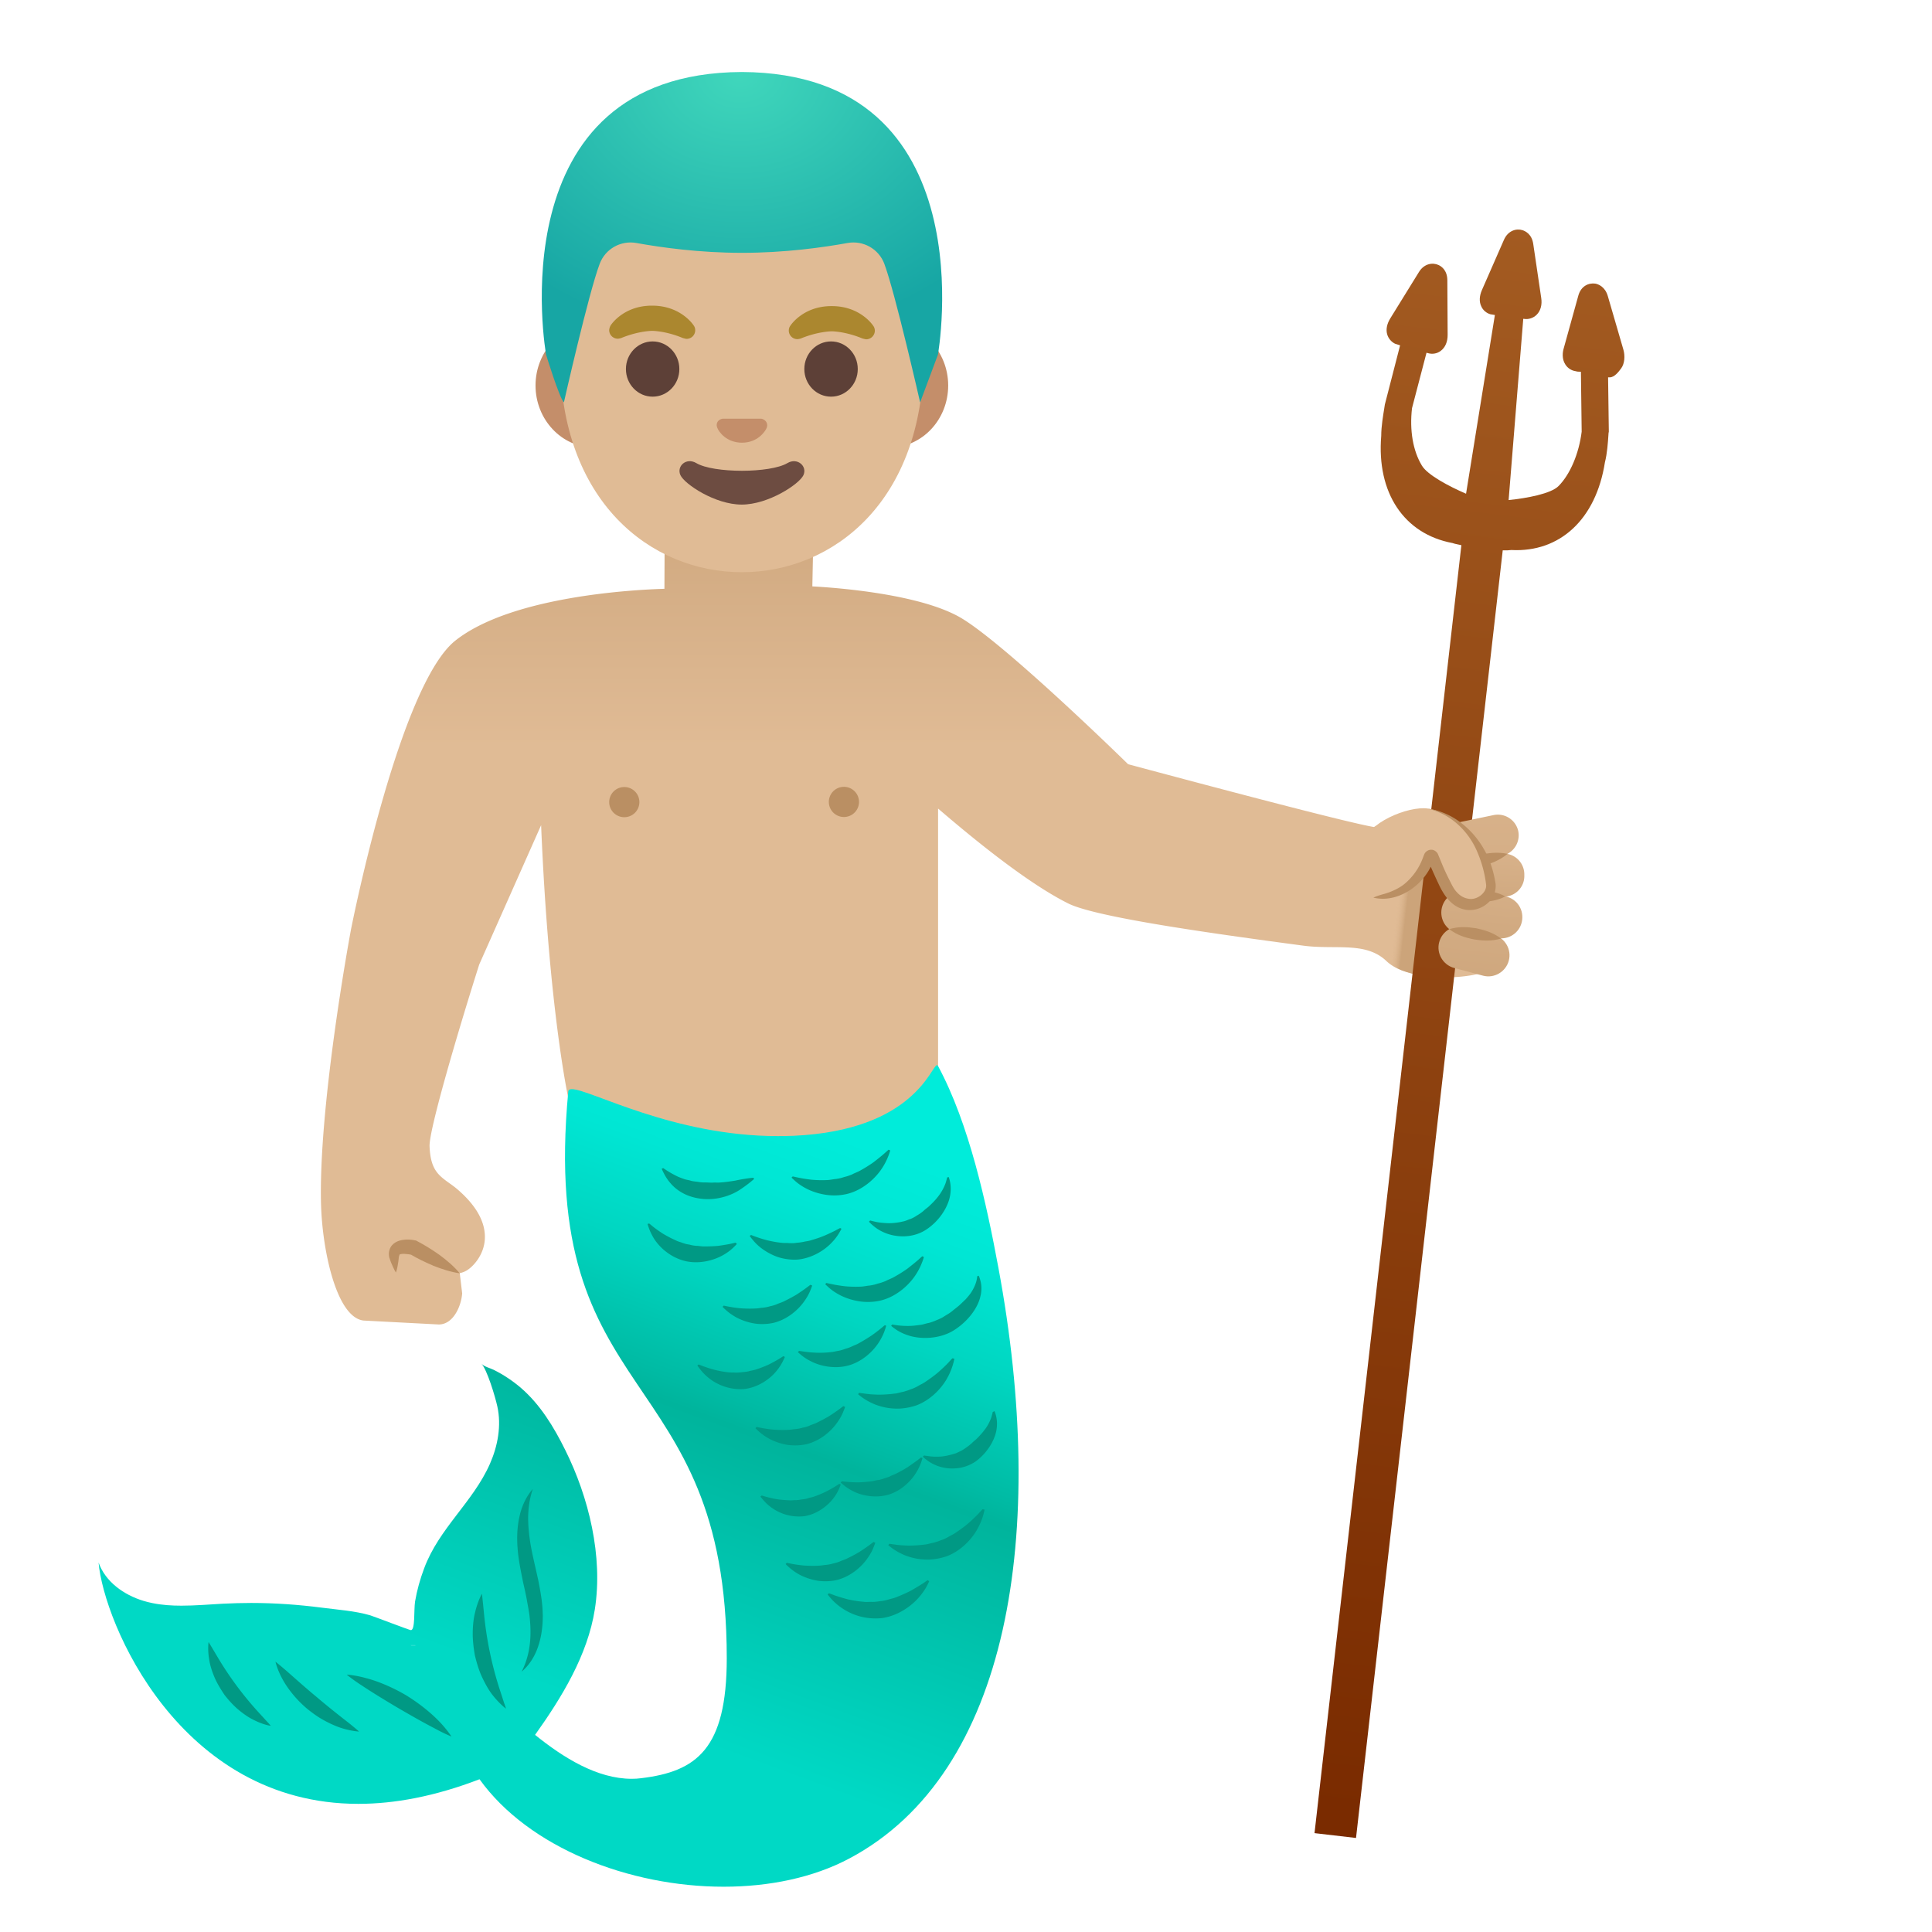 <svg width="128" height="128" xmlns="http://www.w3.org/2000/svg"><defs><linearGradient x1="50%" y1="-2.299%" x2="50%" y2="72.009%" id="a"><stop stop-color="#CCA47A" offset="9.1%"/><stop stop-color="#E0BB95" offset="51.2%"/></linearGradient><linearGradient x1="26.683%" y1="6.276%" x2="56.069%" y2="74.498%" id="c"><stop stop-color="#00ECDA" offset="0%"/><stop stop-color="#00E6D4" offset="11.4%"/><stop stop-color="#00D6C1" offset="27.3%"/><stop stop-color="#00BBA4" offset="45.9%"/><stop stop-color="#00B49C" offset="50%"/><stop stop-color="#00D9C5" offset="100%"/></linearGradient><linearGradient x1="39.941%" y1="48.761%" x2="64.276%" y2="44.355%" id="d"><stop stop-color="#CCA47A" offset="0%"/><stop stop-color="#E0BB95" stop-opacity="0" offset="57.5%"/></linearGradient><linearGradient x1="49.405%" y1="0%" x2="51.676%" y2="98.729%" id="e"><stop stop-color="#A35B21" offset="0%"/><stop stop-color="#7A2B00" offset="100%"/></linearGradient><linearGradient x1="-26.175%" y1="-467.743%" x2="66.265%" y2="160.026%" id="f"><stop stop-color="#E0BB95" offset="26.4%"/><stop stop-color="#CCA47A" offset="100%"/></linearGradient><linearGradient x1="-7.035%" y1="-297.56%" x2="67.598%" y2="157.306%" id="g"><stop stop-color="#E0BB95" offset="26.4%"/><stop stop-color="#CCA47A" offset="100%"/></linearGradient><linearGradient x1="28.772%" y1="-220.036%" x2="59.426%" y2="168.783%" id="h"><stop stop-color="#E0BB95" offset="26.4%"/><stop stop-color="#CCA47A" offset="100%"/></linearGradient><linearGradient x1="50.004%" y1="-727.05%" x2="50.004%" y2="516.966%" id="i"><stop stop-color="#E0BB95" offset="26.4%"/><stop stop-color="#CCA47A" offset="100%"/></linearGradient><radialGradient cx="50.38%" cy=".388%" fx="50.38%" fy=".388%" r="80.174%" gradientTransform="matrix(.825 0 0 1 .088 0)" id="b"><stop stop-color="#40D7BC" offset="0%"/><stop stop-color="#17A6A4" offset="100%"/></radialGradient></defs><g transform="matrix(-1 0 0 1 107.62 4.77)" fill="none"><path d="M86.35 75.05c-.09 3.06-1.03 7.47-2.82 7.67l-4.98.26c-.97 0-1.49-1.23-1.55-2.06l.16-1.34c-.18-.04-.37-.11-.54-.23-.36-.24-1.05-.96-1.12-2-.07-1.08.51-2.18 1.74-3.26.2-.18.41-.33.62-.48.72-.52 1.24-.9 1.3-2.43.05-1.08-1.94-7.8-3.29-12.05l-4.1-9.23c-.51 12.23-1.8 18.07-1.81 18.13-.03.11-.09.2-.17.27L55.87 79.77c-.11.09-.24.13-.38.11a.474.474 0 0 1-.34-.19l-9.58-12.75a.539.539 0 0 1-.1-.3V48.8c-1.93 1.65-5.73 4.84-8.61 6.28-1.82.92-9.51 1.99-15.57 2.8-1.38.19-2.76 0-3.93.23-.59.12-1.13.35-1.58.78-.55.53-1.44.83-2.42.98-2 .31-4.34-.06-4.73-.64-.67-.99-.39-3.56-.33-5.28.12-3.33 4.95-5.16 8.3-3.93 1.64-.26 11.22-2.8 16.28-4.16.95-.93 8.13-7.9 11-9.65 2.65-1.61 8.22-2.04 9.92-2.13l-.2-10.03c0-.15.06-.29.16-.38.11-.1.25-.15.4-.13l8.96 1.02c.25.03.44.24.44.5l.04 9.18c2.09.06 10.15.5 13.85 3.43 3.68 2.92 6.8 18.55 6.93 19.21v.01c.09.47 2.15 11.68 1.97 18.16Z" fill="url(#a)"/><path d="M68.29 16.67H48.65c-2.12 0-3.85 1.85-3.85 4.1 0 2.26 1.73 4.1 3.85 4.1h19.64c2.12 0 3.85-1.85 3.85-4.1 0-2.26-1.74-4.1-3.85-4.1Z" fill="#C48E6A"/><path d="M58.47 2.53c-6.25 0-12.04 6.69-12.04 16.31 0 9.57 5.97 14.3 12.04 14.3 6.07 0 12.04-4.73 12.04-14.3 0-9.63-5.79-16.31-12.04-16.31Z" fill="#E0BB95"/><ellipse fill="#5D4037" cx="52.561" cy="19.68" rx="1.77" ry="1.83"/><ellipse fill="#5D4037" cx="64.381" cy="19.68" rx="1.77" ry="1.83"/><path d="M59.86 23c-.04-.02-.08-.02-.12-.03H57.2c-.04 0-.08.01-.12.03-.23.09-.36.33-.25.59.11.25.61.97 1.63.97s1.53-.71 1.63-.97c.12-.26 0-.5-.23-.59Z" fill="#C48E6A"/><path d="M61.49 25.91c-1.14.68-4.9.68-6.04 0-.66-.39-1.33.21-1.06.8.27.59 2.32 1.95 4.09 1.95s3.79-1.36 4.06-1.95c.27-.6-.39-1.19-1.05-.8Z" fill="#6D4C41"/><path d="M58.48 0c-.01 0-.01 0 0 0h-.01C42.14.08 45.48 18.73 45.48 18.73l1.18 3.16s1.64-7.22 2.37-9.18c.37-.99 1.4-1.57 2.44-1.38 1.6.29 4.15.65 6.96.65h.06c2.81 0 5.36-.36 6.96-.65 1.04-.19 2.07.39 2.44 1.38.74 1.96 2.37 9.18 2.37 9.18.31-.31 1.18-3.16 1.18-3.16S74.8.08 58.48 0Z" fill="url(#b)"/><path d="M98.12 101.29c-.2.06-.4.11-.6.15-.63.13-1.28.17-1.92.17-.91 0-1.83-.08-2.74-.13-.63-.03-1.25-.05-1.88-.05-1.56 0-3.12.11-4.67.31-1.07.14-2.19.21-3.22.51-.26.08-2.6.98-2.69.98-.3 0-.19-1.34-.28-1.9-.13-.76-.33-1.47-.6-2.19-.98-2.65-3.24-4.39-4.36-6.93-.52-1.18-.77-2.53-.49-3.8.15-.68.68-2.43 1.05-2.83-.18.2-.58.29-.82.41-.64.32-1.24.72-1.78 1.18-1.29 1.11-2.2 2.61-2.95 4.13-1.56 3.13-2.51 7.04-1.96 10.55.48 3.05 2.2 5.85 3.96 8.32-1.87 1.51-4.11 2.91-6.4 2.91-.21 0-.42-.01-.63-.04-3.67-.44-5.67-1.94-5.67-7.94 0-19.75 12.5-16.44 10.5-37.56-.01-.11-.09-.15-.24-.15-1.19 0-6.69 3.11-13.65 3.11-.34 0-.69-.01-1.03-.02-8.04-.36-9.13-4.68-9.51-4.68-.02 0-.05.02-.07.06-2.06 3.82-3.21 9.12-4 13.38-3.25 17.46-.78 33.46 9.88 39.12 2.39 1.27 5.31 1.87 8.33 1.87 6.25 0 12.91-2.58 16.17-7.12 2.97 1.14 5.64 1.63 8.03 1.63 11.86 0 16.87-12.02 17.21-15.99-.45 1.27-1.66 2.14-2.97 2.54Zm-17.75 2.94h.05c-.02.01-.03.01-.05.01h-.27v-.01h.27Z" fill="url(#c)"/><path d="M44.87 73.24s.03.15.1.37c.07.2.2.47.37.72.18.26.4.51.67.76.12.13.29.23.42.36.14.12.3.23.46.32.01.01.22.14.22.13.04.03.12.06.19.09.15.04.3.13.47.16.33.08.67.12.99.12.32-.01.62-.04.84-.09.23-.05.37-.09.37-.09l.08.08s-.08.1-.25.24c-.17.15-.43.34-.79.49-.35.15-.8.25-1.29.24-.48-.01-1.01-.15-1.44-.43-.87-.56-1.46-1.48-1.6-2.24-.15-.77.11-1.28.08-1.26l.11.03Zm7.09 3.35s.12.06.32.17c.18.09.45.22.73.34.29.12.6.22.91.31.16.05.32.06.48.1.16.03.31.05.47.06.01.01.24.03.25.02.05.01.14 0 .22 0 .16-.02.32 0 .48-.02.32-.03.64-.09.94-.16.59-.15 1.1-.36 1.1-.36l.09.06s-.06.1-.19.25c-.13.16-.32.37-.6.58-.28.21-.63.41-1.04.56-.41.14-.89.21-1.35.18-.94-.09-1.77-.61-2.24-1.11a3.37 3.37 0 0 1-.51-.66c-.1-.17-.15-.27-.15-.27l.09-.05Zm1.97 3.76s.1.08.29.22c.16.12.41.29.66.45.27.16.56.31.85.45.15.07.31.11.45.18.15.06.3.1.45.13.01.01.23.06.25.06.05.01.13.02.21.03.16.01.32.05.48.05.32.02.65.01.96-.01.6-.05 1.14-.18 1.14-.18l.08.08s-.08.09-.23.22c-.15.14-.38.31-.68.48-.3.16-.69.31-1.12.39-.43.08-.91.07-1.36-.03-.92-.23-1.65-.88-2.04-1.45-.2-.28-.33-.54-.4-.73-.08-.19-.11-.29-.11-.29l.12-.05Zm4.96-2.79.35.08c.2.04.49.09.79.13.31.03.64.04.96.04.16 0 .33-.04.49-.04.16-.01.32-.04.46-.08.01 0 .24-.04.25-.05.05-.01.13-.04.2-.06.14-.06.31-.09.45-.17.3-.13.58-.28.85-.44.25-.16.49-.33.65-.46.17-.14.27-.22.27-.22l.11.03s-.03.11-.1.3-.19.46-.38.75c-.2.29-.47.59-.83.85-.35.26-.79.47-1.24.57-.93.2-1.88-.07-2.48-.42-.3-.17-.53-.36-.67-.5-.15-.14-.22-.23-.22-.23l.09-.08Zm-16.02 2.22c.01-.01.01.17.08.39.06.21.19.49.37.75.09.13.21.26.32.39.13.12.27.26.41.39.15.13.31.25.47.38.15.13.36.25.51.34.13.09.18.11.25.15.08.03.17.08.26.11.17.08.36.15.55.2.19.03.38.11.57.13.19.02.37.05.55.06.35.02.67 0 .91-.03s.39-.06.39-.06l.07.09s-.1.09-.3.23c-.2.14-.5.3-.89.42s-.87.18-1.38.14c-.51-.04-1.06-.18-1.53-.46-.94-.57-1.65-1.49-1.82-2.31-.1-.4-.06-.76 0-.99.06-.24.12-.35.12-.35l.09.03ZM49 83.03s.1.08.28.23c.16.13.39.31.64.48.26.17.54.34.83.5.14.08.3.13.44.2.15.07.3.12.45.16.01.01.23.08.24.08.05.02.13.03.21.05.16.02.31.07.48.08.32.04.65.05.96.04.3-.01.59-.04.8-.07.22-.03.35-.05.35-.05l.08.08s-.08.08-.24.21c-.16.13-.39.29-.71.44-.62.3-1.58.49-2.49.21-.9-.28-1.6-.97-1.96-1.56-.18-.29-.3-.56-.36-.75-.07-.19-.09-.3-.09-.3l.09-.03Zm6.72 2.05.3.19c.17.1.42.24.68.37.27.12.57.24.86.33.15.05.3.06.45.11.15.03.29.05.44.06.19.02.28.03.44.03.15-.02.3 0 .46-.02.31-.03.62-.09.91-.16.57-.15 1.07-.36 1.07-.36l.09.06s-.06.1-.18.25a3.383 3.383 0 0 1-2.9 1.32c-.93-.1-1.71-.65-2.14-1.17-.22-.26-.36-.5-.45-.68-.09-.18-.13-.28-.13-.28l.1-.05Zm-13.87 3.7s.03.15.09.35c.06.18.18.44.33.67.17.24.36.47.59.7.11.12.26.22.37.34.13.11.26.22.4.31.11.084.227.158.35.22.13.05.26.14.4.17.29.09.59.16.89.19.29.02.58.01.78-.02.22-.03.35-.05.35-.05l.08.08s-.08.09-.25.21c-.16.13-.42.29-.75.41-.34.12-.75.19-1.2.15-.44-.03-.92-.19-1.32-.47-.77-.57-1.28-1.44-1.37-2.15-.1-.72.16-1.18.14-1.17l.12.06Zm4.75 3.01s.1.08.27.21c.15.11.38.27.61.43.24.15.51.3.77.43.13.07.28.11.4.18.13.06.27.1.4.14 0 .01.21.07.22.07.04.02.11.03.19.04.14.01.28.07.43.08.29.04.59.06.87.07.56 0 1.08-.07 1.08-.07l.08.08s-.08.08-.22.19c-.14.12-.36.27-.65.41-.57.28-1.47.45-2.31.2-.84-.26-1.48-.9-1.81-1.44-.17-.27-.28-.52-.34-.7-.06-.18-.09-.28-.09-.28l.1-.04Zm5.42 1.75s.1.07.28.18c.16.1.39.23.63.35.25.12.52.23.78.32.13.05.27.06.4.11.13.04.26.06.38.07.18.03.24.04.39.05.13-.01.27.02.41.01.28-.01.56-.03.84-.07.53-.09 1.02-.25 1.02-.25l.09.07s-.06.09-.18.22a3.139 3.139 0 0 1-1.51.98c-.38.11-.81.15-1.23.1-.85-.14-1.55-.7-1.92-1.19-.19-.25-.31-.48-.38-.65-.07-.17-.1-.26-.1-.26l.1-.04ZM48.75 71.4s.11.1.29.26c.17.15.42.35.69.56.28.2.6.4.93.58.16.09.35.15.51.24.17.07.34.13.52.17.02.01.25.08.28.08.06.02.16.03.25.05.18.01.37.06.55.07.37.02.74.01 1.08-.02.34-.04.65-.09.88-.14.24-.05.37-.08.37-.08l.08.08s-.09.09-.26.24-.43.34-.77.51c-.34.17-.78.32-1.26.39s-1.01.05-1.51-.09c-1.01-.29-1.8-1.05-2.21-1.69-.21-.32-.34-.62-.42-.83-.08-.21-.11-.33-.11-.33l.11-.05Zm8.97 1.86s.14.01.36.04c.21.03.52.08.83.15.32.05.65.1.97.12.16.02.33 0 .49.01.16.01.36-.01.51-.01.12 0 .22 0 .27-.01.07 0 .16-.02.23-.03.16-.02.31-.03.46-.07.14-.05.3-.06.44-.11s.28-.1.42-.16c.343-.163.67-.353.98-.57l.1.04s-.04.11-.13.28c-.09.18-.23.43-.46.69-.22.26-.54.52-.93.71-.39.19-.85.3-1.31.33-.93.06-1.84-.26-2.4-.65-.57-.38-.9-.69-.9-.69l.07-.07Zm-11.2 5.2s.11.1.29.26c.17.15.42.35.69.56.28.2.6.4.93.58.16.09.35.15.51.24.17.07.34.13.52.17.02.01.25.08.28.08.06.02.16.03.25.05.18.01.37.06.55.07.37.02.74.01 1.08-.02.34-.04.65-.09.88-.14.24-.05.37-.08.37-.08l.08.08s-.09.09-.26.24-.43.34-.77.51c-.34.17-.78.32-1.26.39s-1.01.05-1.51-.09c-1.01-.29-1.8-1.05-2.21-1.69-.21-.32-.34-.62-.42-.83-.08-.21-.11-.33-.11-.33l.11-.05Zm5.23 9.93s.1.08.29.22c.16.12.41.29.66.45.27.16.56.31.85.45.15.07.31.11.45.18.15.06.3.1.45.13.01.01.23.06.25.06.05.01.13.02.21.03.16.01.32.05.48.05.32.02.65.01.96-.01.6-.05 1.14-.18 1.14-.18l.08.08s-.08.09-.23.22c-.15.14-.38.31-.68.48-.3.16-.69.31-1.12.39-.43.08-.91.07-1.36-.03-.92-.23-1.65-.88-2.04-1.45-.2-.28-.33-.54-.4-.73-.08-.19-.11-.29-.11-.29l.12-.05Zm-7.23-3.17s.1.1.27.29c.15.16.39.39.64.61.26.23.57.45.88.66.15.11.33.18.49.28.16.09.33.17.5.22.01.01.25.1.28.1.06.02.15.05.24.07.18.03.36.1.54.11.37.05.74.07 1.08.07.34-.01.65-.03.88-.07.24-.03.38-.05.38-.05l.07.09s-.1.09-.28.22c-.18.13-.46.3-.82.45-.36.14-.8.26-1.29.28-.48.03-1.01-.05-1.5-.22-.98-.38-1.71-1.2-2.06-1.88a4.303 4.303 0 0 1-.43-1.2l.13-.03Zm5.23 12.17s.1.08.29.22c.16.12.41.29.66.45.27.16.56.31.85.45.15.07.31.11.45.18.15.06.3.1.45.13.01.01.23.06.25.06.05.01.13.02.21.03.16.01.32.05.48.05.32.02.65.01.96-.01.6-.05 1.14-.18 1.14-.18l.08.08s-.08.09-.23.22c-.15.14-.38.31-.68.48-.3.16-.69.31-1.12.39-.43.08-.91.07-1.36-.03-.92-.23-1.65-.88-2.04-1.45-.2-.28-.33-.54-.4-.73-.08-.19-.11-.29-.11-.29l.12-.05Zm-7.23-2.17s.1.1.27.29c.15.16.39.39.64.61.26.23.57.45.88.66.15.11.33.18.49.28.16.09.33.17.5.22.01.01.25.1.28.1.06.02.15.05.24.07.18.03.36.1.54.11.37.05.74.07 1.08.07.34-.01.65-.03.88-.07.24-.03.38-.05.38-.05l.07.09s-.1.09-.28.22c-.18.13-.46.3-.82.45-.36.14-.8.26-1.29.28-.48.03-1.01-.05-1.5-.22-.98-.38-1.71-1.2-2.06-1.88a4.303 4.303 0 0 1-.43-1.2l.13-.03Zm3.64 4.7s.12.08.32.22c.19.12.47.29.76.46.31.16.65.31 1 .45.17.07.36.1.54.16.18.05.36.09.54.1.02.01.26.04.29.04.07.01.16.01.25.01.18-.01.37.02.56-.01.37-.03.73-.09 1.07-.17.33-.09.63-.18.85-.26.23-.09.36-.13.36-.13l.09.07s-.07.1-.22.27-.38.4-.7.62c-.32.22-.72.43-1.19.56-.46.13-1 .18-1.51.12-1.04-.15-1.93-.79-2.43-1.37-.25-.29-.43-.56-.53-.76-.11-.2-.15-.31-.15-.31l.1-.07Zm31.55 10.36s.28-.45.82-1.01c.54-.56 1.35-1.22 2.23-1.75.89-.52 1.86-.92 2.61-1.11.75-.21 1.28-.23 1.28-.23s-.41.34-1.05.75c-.63.42-1.48.94-2.34 1.45-.86.5-1.72.99-2.4 1.34-.65.36-1.15.56-1.15.56Zm6.12-.33s.37-.33.9-.74c.54-.42 1.23-.97 1.9-1.54.68-.56 1.34-1.15 1.85-1.6.51-.45.89-.75.89-.75s-.1.48-.44 1.11c-.33.63-.93 1.4-1.66 2.01-.37.3-.76.58-1.16.79-.39.21-.77.38-1.12.49-.67.21-1.16.23-1.16.23Zm5.85-.38s.07-.09.21-.24c.13-.14.32-.35.55-.6a22.313 22.313 0 0 0 2.78-3.74c.33-.56.58-.97.58-.97s.08.47-.04 1.16c-.05.35-.17.74-.34 1.15-.17.41-.42.81-.68 1.2-.29.37-.61.72-.95 1-.34.28-.68.51-1 .66-.65.33-1.11.38-1.11.38Zm-15.58-1.14s.03-.13.11-.34c.07-.21.16-.5.28-.86a23.644 23.644 0 0 0 1.07-5.16c.07-.73.13-1.25.13-1.25s.27.45.45 1.22c.1.38.15.83.16 1.32.01.49-.05 1.01-.14 1.53-.12.51-.27 1.01-.48 1.46-.21.44-.43.84-.67 1.15-.49.63-.91.93-.91.93Zm-1.04-2.45s-.16-.12-.39-.39-.52-.71-.71-1.3c-.2-.59-.31-1.31-.3-2.08.01-.39.04-.77.1-1.17.06-.39.13-.78.21-1.17.17-.77.35-1.51.48-2.21.12-.69.18-1.34.18-1.9-.01-.56-.08-1.03-.16-1.36-.08-.33-.15-.52-.15-.52s.14.14.33.44.42.77.55 1.37c.14.6.19 1.32.13 2.09-.05.76-.22 1.54-.37 2.3-.09.38-.17.75-.24 1.12-.06.36-.14.73-.18 1.07-.08.69-.09 1.34-.02 1.89.06.55.2 1.01.32 1.33.12.3.22.49.22.49Z" fill="#009984"/><path d="M17.36 58.11c-.59.12-1.13.35-1.58.78-.55.53-1.44.83-2.42.98l-.78.04.16-7.67s1.42 2.49 3.9 2.46l.72 3.41Z" fill="url(#d)"/><path d="M10.8 31.35c.25-.05.48-.1.58-.14 3.23-.6 5.04-3.34 4.73-7.1 0-.64-.13-1.38-.2-1.82-.02-.12-.03-.21-.04-.26l-1.01-3.92.34-.11c.24-.12.43-.34.51-.6.1-.32.03-.7-.19-1.06l-1.91-3.09c-.35-.57-.92-.64-1.3-.46-.18.08-.57.34-.58.99l-.02 3.64c0 .46.16.83.45 1.05.24.19.56.24.84.16l.11-.03.96 3.67c.17 1.47-.06 2.82-.65 3.8-.36.62-1.81 1.39-2.93 1.87L8.58 16.1l.3-.05c.27-.08.49-.27.6-.52.15-.31.13-.69-.04-1.08l-1.46-3.33c-.27-.62-.83-.77-1.23-.64-.18.06-.61.25-.71.9l-.53 3.59c-.07.45.04.85.3 1.11.22.22.53.32.81.28l.08-.01.97 12.01c-1.2-.12-2.81-.42-3.31-.93-.77-.78-1.35-2.15-1.53-3.6l.05-3.97.23-.01.13-.03c.27-.04.52-.2.67-.44.25-.38.18-.84.11-1.07l-.97-3.5c-.18-.64-.69-.85-1.12-.79-.19.03-.65.2-.83.82L.07 18.38c-.13.44-.08.95.14 1.25.18.25.46.6.76.6h.11l-.05 3.69.01-.09c.01.05.01.14.02.25.03.45.08 1.2.23 1.78.59 3.77 2.98 5.98 6.2 5.81.15.02.34.03.57.02L17.78 117l2.75-.32-9.73-85.33Z" fill="url(#e)"/><path d="M77.16 79.59c.4-.48.86-.86 1.33-1.21.48-.34.97-.65 1.49-.92l.07-.04.05-.01c.29-.06.55-.08.85-.03.28.04.72.2.86.64.07.2.05.37.02.52-.04.13-.08.23-.12.34-.09.22-.19.44-.32.66-.09-.24-.12-.48-.16-.72-.02-.11-.02-.25-.04-.34-.02-.08-.04-.14-.07-.15-.04-.01-.1-.03-.27-.03-.15.01-.37.03-.52.07l.12-.05c-.5.3-1.03.55-1.57.78-.54.21-1.1.4-1.72.49Z" fill="#BA8F63"/><path d="M12.27 57.65c.2.74-.25 1.51-.99 1.71l-1.91.51c-.74.2-1.51-.25-1.71-.99-.2-.74.24-1.51.99-1.71l1.91-.51c.74-.21 1.51.24 1.71.99Z" fill="url(#f)"/><path d="M12.12 55.52c.09.78-.45 1.47-1.23 1.56l-2.56.31c-.77.09-1.47-.45-1.56-1.23-.09-.78.45-1.47 1.23-1.56l2.56-.31c.76-.09 1.46.46 1.56 1.23Z" fill="url(#g)"/><path d="M12.25 53.08v.11c.01.76-.59 1.38-1.35 1.4l-2.87.05c-.76.01-1.39-.59-1.4-1.35v-.11a1.38 1.38 0 0 1 1.35-1.4l2.87-.05c.77-.02 1.39.59 1.4 1.35Z" fill="url(#h)"/><path d="M12.8 51.5c-.16.74-.88 1.22-1.63 1.07l-3.07-.64a1.49 1.49 0 0 1-.37-.14 1.39 1.39 0 0 1-.7-1.49c.16-.74.88-1.22 1.63-1.07l3.07.64c.75.15 1.22.88 1.07 1.63Z" fill="url(#i)"/><path d="M8.17 57.41c.52-.39 1.08-.56 1.65-.68.57-.09 1.16-.13 1.78.06-.52.4-1.08.57-1.65.68-.57.09-1.16.13-1.78-.06Zm-.28-2.79c.55-.3 1.11-.37 1.67-.39.56.01 1.11.07 1.67.36-.55.3-1.11.38-1.67.39-.55 0-1.11-.07-1.67-.36Zm3.45-1.93c-.67.14-1.29.06-1.89-.08-.6-.16-1.18-.37-1.71-.81.67-.14 1.29-.06 1.89.08.59.16 1.18.37 1.71.81Z" fill="#BA8F63"/><path d="M8.96 53.18c-.48.93.7 1.72 1.37 1.79.67.07 1.1-.51 1.35-1.14.91-2.21 1.55-2.06 2.26-2.04.99.03 3.4.69 3.31-.65-.09-1.35-2.94-2.54-4.24-2.34-2.79.45-3.81 3.94-4.05 4.38Z" fill="#E0BB95"/><path d="M16.63 54.7c-1.6.39-3.34-.8-3.93-2.34l-.06-.15-.03-.07c-.01-.03-.03-.06 0 0 .04.08.14.12.22.12.08.01.2-.1.21-.15l-.22.56c-.16.37-.32.72-.49 1.08-.3.66-.84 1.62-1.87 1.76-.96.13-2.01-.63-1.93-1.71.13-.82.36-1.59.77-2.3.79-1.4 2.17-2.49 3.72-2.69-1.54.34-2.73 1.53-3.29 2.9a7.8 7.8 0 0 0-.57 2.14c-.05.54.64 1.05 1.19.92.28-.04.55-.2.76-.44.22-.23.36-.56.54-.91.17-.34.33-.69.47-1.04l.22-.53c.04-.14.24-.32.42-.32.18-.02.37.08.47.24.05.1.05.12.06.13l.02.06.05.13c.25.67.68 1.27 1.23 1.72.28.22.61.39.95.52.35.14.71.19 1.09.37Z" fill="#BA8F63"/><circle fill="#BA8F63" transform="rotate(-86.308 51.708 48.359)" cx="51.708" cy="48.359" r="1"/><circle fill="#BA8F63" transform="rotate(-86.308 66.259 48.372)" cx="66.259" cy="48.372" r="1"/><path d="M67.15 16.77s-.83-1.3-2.74-1.29c-1.91 0-2.74 1.3-2.74 1.3-.07.09-.11.21-.11.33 0 .31.25.57.57.57.07 0 .22-.05.24-.05 1.14-.48 2.04-.48 2.04-.48s.89 0 2.04.47c.01.01.17.05.24.05.31 0 .57-.25.57-.57a.719.719 0 0 0-.11-.33Zm-11.9.03s-.83-1.3-2.74-1.29c-1.91 0-2.74 1.3-2.74 1.3-.07.09-.11.21-.11.33 0 .31.26.57.57.57.06 0 .22-.05.24-.05 1.15-.48 2.04-.48 2.04-.48s.89 0 2.04.47c.01.01.17.05.24.05.31 0 .57-.25.57-.57 0-.13-.04-.24-.11-.33Z" fill="#AB872F"/></g></svg>